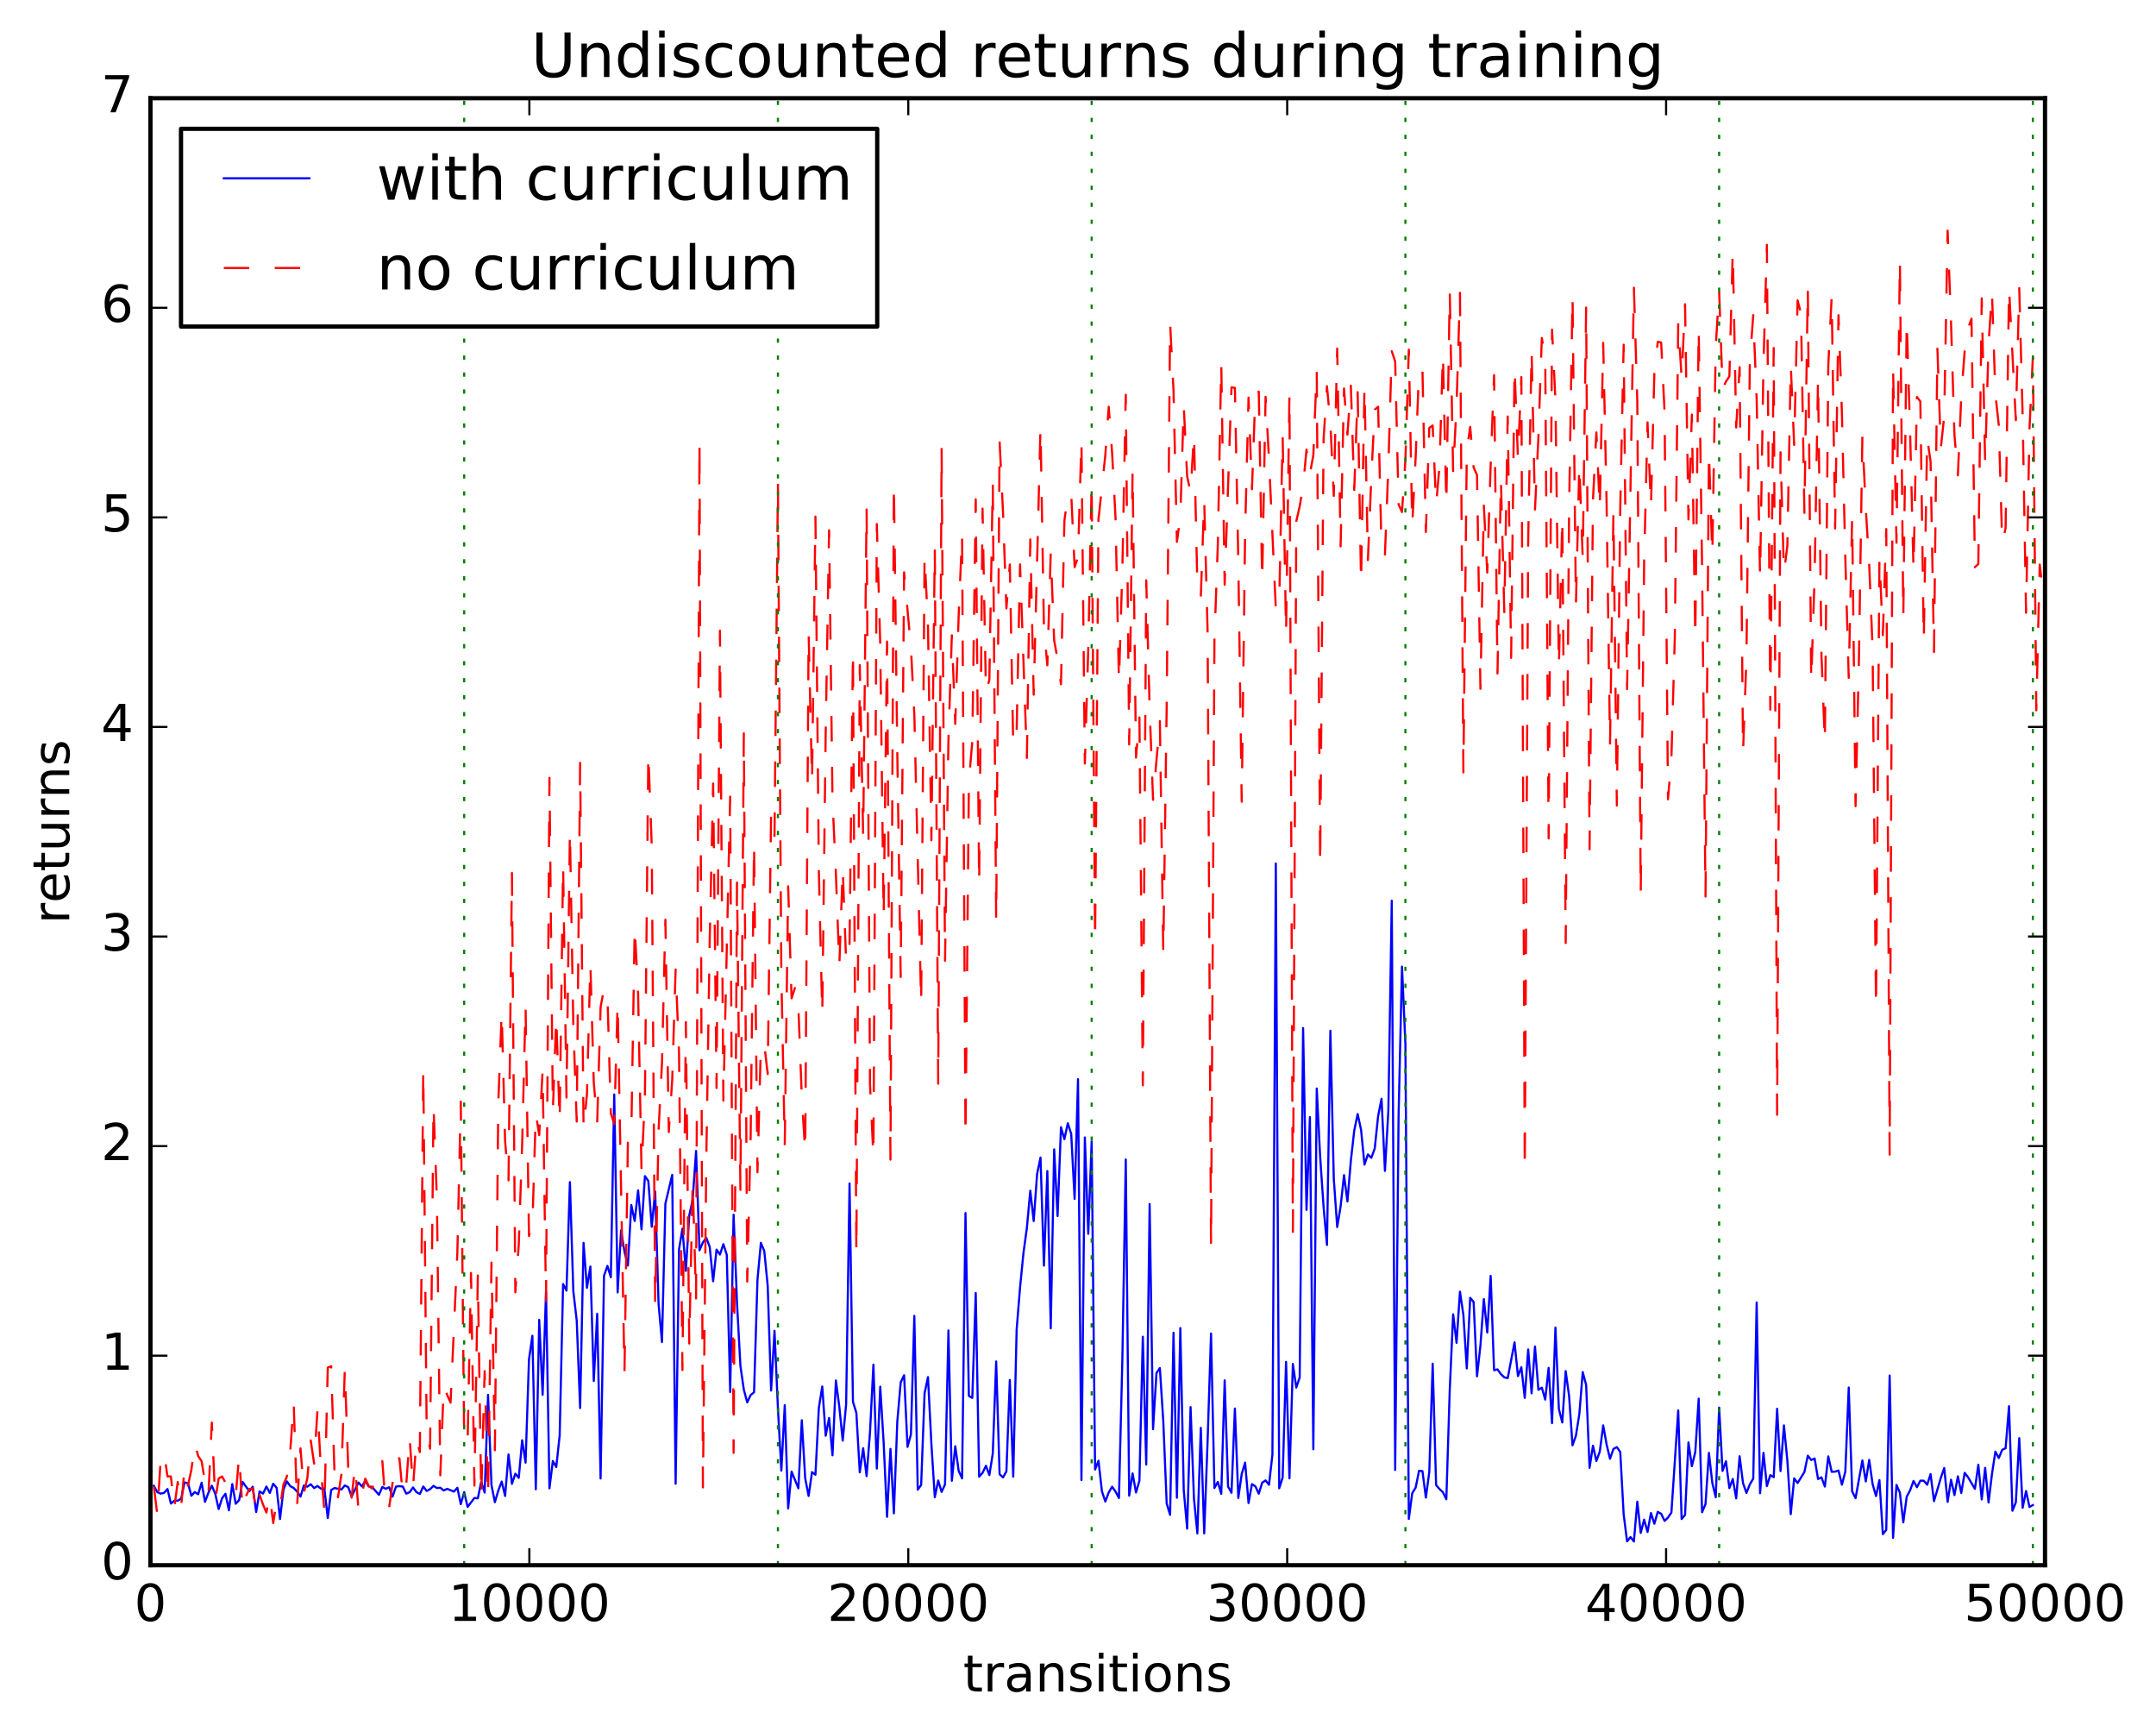 <?xml version="1.0" encoding="utf-8" standalone="no"?>
<!DOCTYPE svg PUBLIC "-//W3C//DTD SVG 1.1//EN"
  "http://www.w3.org/Graphics/SVG/1.1/DTD/svg11.dtd">
<!-- Created with matplotlib (http://matplotlib.org/) -->
<svg height="408pt" version="1.1" viewBox="0 0 508 408" width="508pt" xmlns="http://www.w3.org/2000/svg" xmlns:xlink="http://www.w3.org/1999/xlink">
 <defs>
  <style type="text/css">
*{stroke-linecap:butt;stroke-linejoin:round;stroke-miterlimit:100000;}
  </style>
 </defs>
 <g id="figure_1">
  <g id="patch_1">
   <path d="M 0 408.169 
L 508.136 408.169 
L 508.136 0 
L 0 0 
z
" style="fill:#ffffff;"/>
  </g>
  <g id="axes_1">
   <g id="patch_2">
    <path d="M 35.449 368.742 
L 481.849 368.742 
L 481.849 23.142 
L 35.449 23.142 
z
" style="fill:#ffffff;"/>
   </g>
   <g id="line2d_1">
    <path clip-path="url(#pd6a0644acd)" d="M 36.252 350.024 
L 37.056 351.514 
L 37.859 351.873 
L 38.663 351.684 
L 39.466 350.785 
L 40.27 354.21 
L 41.073 353.544 
L 41.877 353.524 
L 42.68 353.075 
L 43.484 349.235 
L 44.287 349.4 
L 45.091 352.37 
L 45.895 351.499 
L 46.698 352.013 
L 47.502 349.303 
L 48.305 353.806 
L 49.109 351.652 
L 49.912 350.012 
L 50.716 351.917 
L 51.519 355.508 
L 52.323 352.967 
L 53.126 351.901 
L 53.93 355.802 
L 54.733 349.618 
L 55.537 354.261 
L 56.34 353.404 
L 57.144 349.099 
L 58.751 351.295 
L 59.554 350.241 
L 60.358 356.203 
L 61.161 351.345 
L 61.965 351.868 
L 62.768 350.199 
L 63.572 351.698 
L 64.375 349.542 
L 65.179 350.508 
L 65.983 357.854 
L 66.786 350.93 
L 67.59 348.982 
L 68.393 350.104 
L 69.197 350.541 
L 70 351.393 
L 70.804 352.563 
L 71.607 349.945 
L 72.411 350.237 
L 73.214 349.658 
L 74.018 350.57 
L 74.821 350.056 
L 75.625 350.724 
L 76.428 350.629 
L 77.232 357.625 
L 78.035 351.006 
L 78.839 350.55 
L 80.446 350.892 
L 81.249 349.948 
L 82.053 350.342 
L 82.856 352.508 
L 84.463 349.247 
L 85.267 350.171 
L 86.071 348.882 
L 86.874 350.178 
L 87.678 350.314 
L 89.285 352.15 
L 90.088 350.31 
L 90.892 350.731 
L 91.695 350.37 
L 92.499 352.573 
L 93.302 350.21 
L 94.106 350.109 
L 94.909 350.207 
L 95.713 351.869 
L 96.516 351.544 
L 97.32 350.417 
L 98.123 351.517 
L 98.927 351.945 
L 99.73 350.189 
L 100.534 351.241 
L 101.337 350.814 
L 102.141 350.04 
L 102.944 350.55 
L 103.748 350.481 
L 104.551 351.13 
L 105.355 350.741 
L 106.962 351.391 
L 107.766 350.481 
L 108.569 354.363 
L 109.373 351.514 
L 110.176 355.009 
L 111.783 352.891 
L 112.587 352.976 
L 113.39 349.09 
L 114.194 351.624 
L 114.997 328.603 
L 115.801 349.877 
L 116.604 353.883 
L 117.408 351.154 
L 118.211 349.037 
L 119.015 352.422 
L 119.818 342.636 
L 120.622 349.564 
L 121.425 347.17 
L 122.229 348.161 
L 123.032 339.29 
L 123.836 344.574 
L 124.639 320.25 
L 125.443 314.684 
L 126.247 350.843 
L 127.05 310.929 
L 127.854 328.597 
L 128.657 304.263 
L 129.461 350.626 
L 130.264 344.185 
L 131.068 345.601 
L 131.871 338.143 
L 132.675 302.498 
L 133.478 304.055 
L 134.282 278.478 
L 135.085 304.124 
L 135.889 311.11 
L 136.692 331.711 
L 137.496 292.79 
L 138.299 303.386 
L 139.103 298.368 
L 139.906 325.337 
L 140.71 309.504 
L 141.513 348.302 
L 142.317 300.57 
L 143.12 298.226 
L 143.924 300.891 
L 144.727 257.828 
L 145.531 304.472 
L 146.335 289.856 
L 147.138 294.834 
L 147.942 298.134 
L 148.745 283.854 
L 149.549 287.638 
L 150.352 280.426 
L 151.156 289.618 
L 151.959 277.067 
L 152.763 278.24 
L 153.566 289.011 
L 154.37 280.681 
L 155.173 307.155 
L 155.977 316.163 
L 156.78 283.554 
L 158.387 276.774 
L 159.191 349.539 
L 159.994 294.338 
L 160.798 289.446 
L 161.601 299.395 
L 162.405 286.332 
L 163.208 282.626 
L 164.012 271.131 
L 164.815 294.547 
L 165.619 292.684 
L 166.423 291.604 
L 167.226 293.756 
L 168.03 301.834 
L 168.833 294.381 
L 169.637 295.55 
L 170.44 293.091 
L 171.244 295.596 
L 172.047 327.933 
L 172.851 286.15 
L 173.654 306.969 
L 174.458 321.783 
L 175.261 327.374 
L 176.065 330.371 
L 176.868 328.651 
L 177.672 327.994 
L 178.475 301.535 
L 179.279 292.791 
L 180.082 294.72 
L 180.886 302.873 
L 181.689 327.586 
L 182.493 313.507 
L 183.296 331.72 
L 184.1 346.446 
L 184.903 331.036 
L 185.707 355.364 
L 186.511 346.677 
L 188.118 350.615 
L 188.921 334.59 
L 189.725 348.289 
L 190.528 352.417 
L 191.332 346.793 
L 192.135 347.421 
L 192.939 331.644 
L 193.742 326.637 
L 194.546 338.226 
L 195.349 334.045 
L 196.153 342.846 
L 196.956 325.216 
L 197.76 331.408 
L 198.563 339.379 
L 199.367 330.823 
L 200.17 278.788 
L 200.974 330.22 
L 201.777 332.839 
L 202.581 346.857 
L 203.384 341.177 
L 204.188 347.745 
L 204.991 337.429 
L 205.795 321.483 
L 206.599 345.964 
L 207.402 326.671 
L 208.206 339.826 
L 209.009 357.332 
L 209.813 341.331 
L 210.616 356.508 
L 211.42 334.928 
L 212.223 325.651 
L 213.027 323.977 
L 213.83 340.855 
L 214.634 337.911 
L 215.437 309.994 
L 216.241 350.934 
L 217.044 349.837 
L 217.848 328.244 
L 218.651 324.41 
L 219.455 340.142 
L 220.258 352.71 
L 221.062 348.784 
L 221.865 351.466 
L 222.669 349.7 
L 223.472 313.428 
L 224.276 348.831 
L 225.079 340.706 
L 225.883 346.519 
L 226.687 348.285 
L 227.49 285.772 
L 228.294 328.861 
L 229.097 329.319 
L 229.901 304.61 
L 230.704 347.884 
L 231.508 346.978 
L 232.311 345.308 
L 233.115 347.49 
L 233.918 342.436 
L 234.722 320.736 
L 235.525 347.293 
L 236.329 348.041 
L 237.132 346.634 
L 237.936 325.094 
L 238.739 347.881 
L 239.543 313.213 
L 240.346 303.296 
L 241.15 295.164 
L 241.953 289.294 
L 242.757 280.505 
L 243.56 287.655 
L 244.364 276.554 
L 245.167 272.697 
L 245.971 298.162 
L 246.775 275.864 
L 247.578 312.923 
L 248.382 270.769 
L 249.185 286.47 
L 249.989 265.537 
L 250.792 268.375 
L 251.596 264.613 
L 252.399 267.113 
L 253.203 282.436 
L 254.006 254.227 
L 254.81 348.669 
L 255.613 267.961 
L 256.417 290.661 
L 257.22 268.922 
L 258.024 346.199 
L 258.827 344.123 
L 259.631 351.289 
L 260.434 353.738 
L 261.238 351.58 
L 262.041 350.245 
L 262.845 351.389 
L 263.648 352.913 
L 264.452 320.3 
L 265.255 273.152 
L 266.059 352.358 
L 266.863 347.113 
L 267.666 351.596 
L 268.47 348.836 
L 269.273 314.904 
L 270.077 345.016 
L 270.88 283.632 
L 271.684 336.674 
L 272.487 323.477 
L 273.291 322.287 
L 274.094 334.818 
L 274.898 354.214 
L 275.701 356.877 
L 276.505 313.958 
L 277.308 352.837 
L 278.112 312.861 
L 278.915 351.083 
L 279.719 360.116 
L 280.522 331.482 
L 281.326 353.081 
L 282.129 361.248 
L 282.933 336.375 
L 283.736 361.232 
L 284.54 339.368 
L 285.343 314.146 
L 286.147 350.543 
L 286.951 349.107 
L 287.754 351.929 
L 288.558 325.179 
L 289.361 350.206 
L 290.165 351.67 
L 290.968 331.829 
L 291.772 352.891 
L 292.575 347.224 
L 293.379 344.56 
L 294.182 354.091 
L 294.986 349.634 
L 295.789 350.14 
L 296.593 351.878 
L 297.396 349.295 
L 298.2 348.756 
L 299.003 349.788 
L 299.807 342.702 
L 300.61 203.417 
L 301.414 350.613 
L 302.217 348.095 
L 303.021 320.833 
L 303.824 348.267 
L 304.628 321.312 
L 305.431 326.89 
L 306.235 324.503 
L 307.039 242.181 
L 307.842 285.016 
L 308.646 263.17 
L 309.449 341.416 
L 310.253 256.428 
L 311.056 272.519 
L 311.86 284.272 
L 312.663 293.288 
L 313.467 242.831 
L 314.27 277.742 
L 315.074 289.077 
L 315.877 284.195 
L 316.681 276.837 
L 317.484 283.047 
L 318.288 273.48 
L 319.091 266.315 
L 319.895 262.438 
L 320.698 266.18 
L 321.502 274.36 
L 322.305 271.966 
L 323.109 272.761 
L 323.912 270.595 
L 324.716 262.928 
L 325.519 258.843 
L 326.323 275.84 
L 327.127 261.621 
L 327.93 212.186 
L 328.734 346.294 
L 329.537 262.791 
L 330.341 227.717 
L 331.144 245.912 
L 331.948 357.83 
L 332.751 351.764 
L 333.555 350.463 
L 334.358 346.485 
L 335.162 346.575 
L 335.965 352.81 
L 336.769 346.777 
L 337.572 321.253 
L 338.376 349.853 
L 339.179 350.783 
L 339.983 351.541 
L 340.786 353.2 
L 341.59 327.427 
L 342.393 309.627 
L 343.197 316.345 
L 344 304.298 
L 344.804 309.757 
L 345.607 322.371 
L 346.411 305.743 
L 347.215 306.716 
L 348.018 324.23 
L 348.822 316.966 
L 349.625 306.04 
L 350.429 313.92 
L 351.232 300.564 
L 352.036 322.795 
L 352.839 322.599 
L 353.643 323.71 
L 354.446 324.473 
L 355.25 324.666 
L 356.857 316.222 
L 357.66 324.181 
L 358.464 322.102 
L 359.267 329.32 
L 360.071 317.897 
L 360.874 328.236 
L 361.678 317.218 
L 362.481 327.412 
L 363.285 326.907 
L 364.088 329.715 
L 364.892 322.246 
L 365.695 335.27 
L 366.499 312.761 
L 367.303 331.922 
L 368.106 335.106 
L 368.91 323.004 
L 369.713 328.889 
L 370.517 340.483 
L 371.32 338.232 
L 372.124 333.153 
L 372.927 323.239 
L 373.731 326.283 
L 374.534 345.793 
L 375.338 340.576 
L 376.141 344.177 
L 376.945 341.954 
L 377.748 335.793 
L 378.552 340.294 
L 379.355 343.658 
L 380.159 341.341 
L 380.962 340.911 
L 381.766 342.059 
L 382.569 356.756 
L 383.373 363.121 
L 384.176 362.098 
L 384.98 363.144 
L 385.783 353.763 
L 386.587 361.121 
L 387.391 357.995 
L 388.194 360.91 
L 388.998 356.441 
L 389.801 358.966 
L 390.605 356.166 
L 391.408 356.619 
L 392.212 358.291 
L 393.015 357.51 
L 393.819 356.322 
L 395.426 332.266 
L 396.229 357.85 
L 397.033 356.873 
L 397.836 339.811 
L 398.64 345.407 
L 399.443 342.098 
L 400.247 329.501 
L 401.05 356.252 
L 401.854 354.333 
L 402.657 342.276 
L 403.461 349.373 
L 404.264 352.721 
L 405.068 331.602 
L 405.871 346.522 
L 406.675 344.254 
L 407.479 350.576 
L 408.282 348.412 
L 409.086 352.985 
L 409.889 343.067 
L 410.693 349.396 
L 411.496 351.707 
L 412.3 349.682 
L 413.103 348.343 
L 413.907 306.849 
L 414.71 351.785 
L 415.514 342.258 
L 416.317 350.097 
L 417.121 347.523 
L 417.924 347.998 
L 418.728 331.867 
L 419.531 346.561 
L 420.335 335.796 
L 421.138 344.055 
L 421.942 356.705 
L 422.745 348.263 
L 423.549 349.371 
L 425.156 346.786 
L 425.959 342.93 
L 426.763 343.955 
L 427.567 343.588 
L 428.37 348.43 
L 429.174 348.032 
L 429.977 350.206 
L 430.781 343.098 
L 431.584 346.722 
L 432.388 346.694 
L 433.191 346.418 
L 433.995 349.766 
L 434.798 346.668 
L 435.602 326.874 
L 436.405 351.334 
L 437.209 352.942 
L 438.816 344.05 
L 439.619 348.996 
L 440.423 343.912 
L 441.226 349.634 
L 442.03 352.444 
L 442.833 348.683 
L 443.637 361.414 
L 444.44 360.423 
L 445.244 324.047 
L 446.047 362.287 
L 446.851 349.82 
L 447.655 351.648 
L 448.458 358.637 
L 449.262 352.58 
L 450.065 351.088 
L 450.869 348.884 
L 451.672 350.364 
L 452.476 348.811 
L 453.279 348.831 
L 454.083 349.766 
L 454.886 347.276 
L 455.69 353.635 
L 457.297 348.171 
L 458.1 345.839 
L 458.904 353.805 
L 459.707 348.592 
L 460.511 352.215 
L 461.314 347.795 
L 462.118 351.708 
L 462.921 346.967 
L 463.725 348.021 
L 465.332 350.741 
L 466.135 345.064 
L 466.939 353.239 
L 467.743 345.807 
L 468.546 353.954 
L 469.35 347.252 
L 470.153 341.977 
L 470.957 343.481 
L 471.76 341.543 
L 472.564 341.178 
L 473.367 331.269 
L 474.171 355.907 
L 474.974 353.94 
L 475.778 338.8 
L 476.581 355.202 
L 477.385 351.253 
L 478.188 355.013 
L 478.992 354.566 
L 478.992 354.566 
" style="fill:none;stroke:#0000ff;stroke-linecap:square;stroke-width:0.5;"/>
   </g>
   <g id="line2d_2">
    <path clip-path="url(#pd6a0644acd)" d="M 36.252 350.197 
L 37.056 356.735 
L 37.859 343.823 
L 38.663 342.267 
L 39.466 347.82 
L 40.27 347.814 
L 41.073 355.196 
L 41.877 349.122 
L 42.68 354.936 
L 43.484 345.895 
L 44.287 349.961 
L 45.091 346.28 
L 45.895 340.13 
L 46.698 343.022 
L 47.502 344.215 
L 48.305 349.157 
L 49.109 352.24 
L 49.912 335.134 
L 50.716 353.464 
L 51.519 348.304 
L 52.323 347.829 
L 53.126 349.279 
L 53.93 351.555 
L 54.733 352.291 
L 55.537 352.474 
L 56.34 342.939 
L 57.144 355.556 
L 57.947 352.492 
L 58.751 350.766 
L 59.554 350.661 
L 60.358 356.168 
L 61.161 352.163 
L 61.965 354.412 
L 62.768 356.332 
L 63.572 352.355 
L 64.375 358.811 
L 65.179 353.755 
L 65.983 355.139 
L 66.786 349.71 
L 67.59 347.861 
L 68.393 341.832 
L 69.197 330.427 
L 70 354.822 
L 70.804 341.204 
L 71.607 351.703 
L 72.411 348.273 
L 73.214 339.332 
L 74.018 344.793 
L 74.821 331.854 
L 75.625 346.11 
L 76.428 355.968 
L 77.232 322.178 
L 78.035 321.847 
L 78.839 347.831 
L 79.642 352.727 
L 80.446 347.276 
L 81.249 322.494 
L 82.053 345.982 
L 82.856 352.811 
L 83.66 345.334 
L 84.463 355.62 
L 86.071 348.335 
L 86.874 350.054 
L 87.678 350.655 
L 90.088 344.198 
L 90.892 355.076 
L 91.695 355.134 
L 93.302 343.634 
L 94.106 343.543 
L 94.909 352.153 
L 95.713 349.884 
L 96.516 338.656 
L 97.32 350.444 
L 98.123 338.949 
L 98.927 342.093 
L 99.73 251.839 
L 100.534 337.103 
L 101.337 341.291 
L 102.141 260.387 
L 102.944 282.54 
L 103.748 347.554 
L 104.551 326.454 
L 105.355 328.608 
L 106.159 330.441 
L 107.766 295.021 
L 108.569 259.519 
L 109.373 339.584 
L 110.176 339.768 
L 110.98 299.888 
L 111.783 349.976 
L 112.587 300.476 
L 113.39 352.747 
L 114.194 323.004 
L 114.997 352.712 
L 115.801 297.445 
L 116.604 341.647 
L 117.408 259.932 
L 118.211 238.355 
L 119.015 268.9 
L 119.818 278.063 
L 120.622 205.648 
L 121.425 304.443 
L 122.229 293.255 
L 123.032 269.498 
L 123.836 236.874 
L 124.639 291.175 
L 125.443 288.493 
L 126.247 262.307 
L 127.05 267.413 
L 127.854 252.205 
L 128.657 306.517 
L 129.461 183.255 
L 130.264 261.653 
L 131.068 239.479 
L 131.871 264.275 
L 132.675 203.629 
L 133.478 258.565 
L 134.282 195.662 
L 135.085 241.422 
L 135.889 264.218 
L 136.692 179.708 
L 137.496 265.902 
L 138.299 257.824 
L 139.103 226.998 
L 139.906 255.051 
L 140.71 264.452 
L 141.513 237.274 
L 142.317 232.886 
L 143.12 234.272 
L 143.924 262.309 
L 144.727 264.759 
L 145.531 236.145 
L 147.138 323.342 
L 147.942 269.11 
L 148.745 267.229 
L 149.549 218.292 
L 150.352 234.077 
L 151.156 275.721 
L 151.959 258.156 
L 152.763 177.391 
L 153.566 199.27 
L 154.37 307.395 
L 155.173 266.26 
L 155.977 250.464 
L 156.78 216.666 
L 157.584 266.696 
L 158.387 254.424 
L 159.191 228.394 
L 159.994 248.078 
L 160.798 322.763 
L 161.601 240.787 
L 162.405 316.51 
L 163.208 278.378 
L 164.012 306.187 
L 164.815 103.795 
L 165.619 350.408 
L 166.423 272.71 
L 167.226 221.326 
L 168.03 184.582 
L 168.833 256.305 
L 169.637 148.568 
L 170.44 259.288 
L 172.047 187.667 
L 172.851 342.262 
L 173.654 207.896 
L 174.458 280.317 
L 175.261 172.76 
L 176.065 301.918 
L 176.868 267.709 
L 177.672 198.655 
L 178.475 276.174 
L 179.279 246.286 
L 180.082 245.955 
L 180.886 253.023 
L 181.689 191.483 
L 182.493 196.932 
L 183.296 113.677 
L 184.1 229.472 
L 184.903 269.867 
L 185.707 208.797 
L 186.511 235.198 
L 187.314 232.739 
L 188.118 237.356 
L 188.921 258.501 
L 189.725 271.449 
L 190.528 149.085 
L 191.332 184.149 
L 192.135 121.696 
L 192.939 205.286 
L 193.742 239.069 
L 194.546 172.766 
L 195.349 124.919 
L 196.153 188.416 
L 196.956 205.93 
L 197.76 227.532 
L 198.563 204.554 
L 199.367 226.583 
L 200.17 222.364 
L 200.974 153.212 
L 201.777 295.397 
L 202.581 156.698 
L 203.384 196.903 
L 204.188 119.607 
L 204.991 255.471 
L 205.795 272.525 
L 206.599 123.448 
L 207.402 151.67 
L 208.206 216.022 
L 209.009 151.131 
L 209.813 273.182 
L 210.616 113.87 
L 211.42 177.128 
L 212.223 230.162 
L 213.027 134.822 
L 214.634 152.582 
L 215.437 168.308 
L 217.044 236.507 
L 217.848 130.889 
L 218.651 147.199 
L 219.455 197.955 
L 220.258 129.12 
L 221.062 255.308 
L 221.865 105.36 
L 222.669 226.328 
L 223.472 174.318 
L 224.276 149.665 
L 225.079 170.537 
L 225.883 144.988 
L 226.687 125.905 
L 227.49 267.843 
L 228.294 184.004 
L 229.097 174.628 
L 229.901 117.63 
L 230.704 208.347 
L 231.508 119.815 
L 232.311 163.192 
L 233.115 160.109 
L 233.918 113.657 
L 234.722 217.015 
L 235.525 103.944 
L 236.329 120.621 
L 237.132 143.33 
L 237.936 132.98 
L 238.739 175.529 
L 239.543 172.349 
L 240.346 132.955 
L 241.953 178.554 
L 242.757 127.087 
L 243.56 163.647 
L 245.167 100.69 
L 245.971 147.805 
L 246.775 156.725 
L 247.578 130.251 
L 248.382 150.841 
L 249.185 155.304 
L 249.989 161.197 
L 250.792 122.724 
L 251.596 116.647 
L 252.399 116.276 
L 253.203 133.611 
L 254.006 131.231 
L 254.81 103.623 
L 255.613 179.884 
L 256.417 152.871 
L 257.22 113.63 
L 258.024 221.884 
L 258.827 122.36 
L 260.434 107.246 
L 261.238 95.826 
L 262.041 106.761 
L 262.845 122.035 
L 263.648 160.666 
L 264.452 134.038 
L 265.255 92.993 
L 266.059 175.388 
L 266.863 110.757 
L 267.666 178.489 
L 268.47 169.028 
L 269.273 255.688 
L 270.077 136.701 
L 270.88 166.872 
L 271.684 188.422 
L 273.291 169.872 
L 274.094 224.548 
L 274.898 166.205 
L 275.701 76.154 
L 276.505 92.001 
L 277.308 127.657 
L 278.112 121.696 
L 278.915 95.539 
L 279.719 112.207 
L 280.522 116.064 
L 281.326 102.233 
L 282.129 138.038 
L 282.933 140.631 
L 283.736 117.772 
L 284.54 149.018 
L 285.343 293.713 
L 286.147 150.752 
L 286.951 128.099 
L 287.754 85.478 
L 288.558 137.753 
L 290.165 91.263 
L 290.968 91.371 
L 291.772 132.236 
L 292.575 188.873 
L 293.379 125.105 
L 294.182 93.658 
L 294.986 115.255 
L 295.789 92.899 
L 296.593 92.257 
L 297.396 136.986 
L 298.2 93.475 
L 299.003 108.117 
L 300.61 143.41 
L 301.414 141.778 
L 302.217 102.618 
L 303.021 149.332 
L 303.824 92.585 
L 304.628 290.213 
L 305.431 122.806 
L 306.235 119.281 
L 307.039 114.487 
L 307.842 105.917 
L 308.646 111.612 
L 309.449 107.232 
L 310.253 87.125 
L 311.056 204.018 
L 311.86 103.512 
L 312.663 90.983 
L 313.467 99.692 
L 314.27 116.832 
L 315.074 82.105 
L 315.877 128.722 
L 316.681 91.52 
L 317.484 102.411 
L 318.288 90.862 
L 319.091 115.416 
L 319.895 92.396 
L 320.698 137.444 
L 321.502 90.983 
L 322.305 131.942 
L 323.109 112.56 
L 323.912 96.51 
L 324.716 95.813 
L 325.519 129.388 
L 326.323 130.633 
L 327.127 109.817 
L 327.93 82.73 
L 328.734 85.166 
L 329.537 118.824 
L 330.341 120.633 
L 331.144 108.369 
L 331.948 82.369 
L 332.751 123.82 
L 333.555 107.791 
L 334.358 87.027 
L 335.162 87.28 
L 335.965 125.332 
L 336.769 100.81 
L 337.572 100.239 
L 338.376 118.914 
L 339.179 109.784 
L 339.983 83.313 
L 340.786 118.892 
L 341.59 68.649 
L 342.393 111.297 
L 343.197 95.341 
L 344 68.976 
L 344.804 181.97 
L 345.607 106.127 
L 346.411 100.566 
L 347.215 110.105 
L 348.018 111.913 
L 348.822 162.272 
L 349.625 119.11 
L 350.429 134.891 
L 351.232 109.463 
L 352.036 88.384 
L 352.839 158.667 
L 353.643 112.79 
L 354.446 144.208 
L 355.25 98.113 
L 356.053 154.984 
L 356.857 86.545 
L 357.66 107.902 
L 358.464 88.829 
L 359.267 275.876 
L 360.071 127.591 
L 360.874 82.332 
L 361.678 120.046 
L 362.481 102.93 
L 363.285 79.623 
L 364.088 84.131 
L 364.892 197.526 
L 365.695 77.648 
L 366.499 94.323 
L 367.303 157.22 
L 368.106 121.844 
L 368.91 222.138 
L 369.713 119.923 
L 370.517 69.545 
L 371.32 142.538 
L 372.124 109.32 
L 372.927 131.547 
L 373.731 72.454 
L 374.534 200.075 
L 375.338 117.772 
L 376.141 101.873 
L 376.945 119.952 
L 377.748 80.765 
L 378.552 118.705 
L 379.355 175.526 
L 380.159 120.707 
L 380.962 189.775 
L 381.766 119.629 
L 382.569 81.202 
L 383.373 162.337 
L 384.98 67.779 
L 385.783 94.479 
L 386.587 210.76 
L 387.391 132.524 
L 388.194 99.515 
L 388.998 119.529 
L 389.801 87.92 
L 390.605 80.53 
L 391.408 80.695 
L 392.212 97.082 
L 393.015 188.295 
L 393.819 178.602 
L 394.622 149.991 
L 395.426 75.999 
L 396.229 89.103 
L 397.033 71.675 
L 397.836 122.364 
L 398.64 97.663 
L 399.443 150.487 
L 400.247 77.302 
L 401.05 133.939 
L 401.854 211.195 
L 402.657 106.305 
L 403.461 130.828 
L 404.264 81.703 
L 405.068 68.509 
L 405.871 91.602 
L 406.675 89.878 
L 407.479 88.677 
L 408.282 59.083 
L 409.086 100.71 
L 409.889 86.501 
L 410.693 177.247 
L 411.496 155.066 
L 412.3 85.19 
L 413.103 74.237 
L 413.907 94.036 
L 414.71 135.986 
L 415.514 85.628 
L 416.317 57.675 
L 417.121 167.172 
L 417.924 81.985 
L 418.728 262.622 
L 419.531 106.551 
L 420.335 134.975 
L 421.138 128.573 
L 421.942 85.956 
L 422.745 104.817 
L 423.549 70.755 
L 424.352 73.788 
L 425.156 120.824 
L 425.959 67.544 
L 426.763 160.564 
L 427.567 135.529 
L 428.37 89.09 
L 429.174 154.279 
L 429.977 174.996 
L 430.781 86.204 
L 431.584 69.833 
L 432.388 124.502 
L 433.191 74.251 
L 433.995 97.265 
L 434.798 131.467 
L 435.602 159.698 
L 436.405 121.878 
L 437.209 189.926 
L 438.012 154.896 
L 438.816 102.881 
L 439.619 119.764 
L 440.423 132.872 
L 441.226 152.898 
L 442.03 237.588 
L 442.833 131.541 
L 443.637 149.635 
L 444.44 124.635 
L 445.244 272.014 
L 446.047 86.672 
L 446.851 127.857 
L 447.655 61.162 
L 448.458 145.504 
L 449.262 75.5 
L 450.065 101.85 
L 450.869 134.302 
L 451.672 93.498 
L 452.476 94.598 
L 453.279 150.962 
L 454.083 103.152 
L 454.886 108.729 
L 455.69 153.606 
L 456.493 82.142 
L 457.297 105.57 
L 458.1 98.015 
L 458.904 54.337 
L 459.707 76.051 
L 460.511 102.47 
L 461.314 111.99 
L 462.118 93.43 
L 462.921 82.636 
L 463.725 77.306 
L 464.528 75.082 
L 465.332 133.61 
L 466.135 132.86 
L 466.939 70.274 
L 467.743 108.776 
L 468.546 81.108 
L 469.35 68.805 
L 470.153 92.826 
L 470.957 100.152 
L 471.76 127.907 
L 472.564 124.435 
L 473.367 67.753 
L 474.974 98.985 
L 475.778 67.865 
L 476.581 98.101 
L 477.385 144.352 
L 478.188 101.042 
L 478.992 83.976 
L 479.795 167.345 
L 480.599 132.988 
L 481.402 139.996 
L 481.402 139.996 
" style="fill:none;stroke:#ff0000;stroke-dasharray:6,6;stroke-dashoffset:0.0;stroke-width:0.5;"/>
   </g>
   <g id="line2d_3">
    <path clip-path="url(#pd6a0644acd)" d="M 109.373 368.742 
L 109.373 23.142 
" style="fill:none;stroke:#008000;stroke-dasharray:1,3;stroke-dashoffset:0.0;stroke-width:0.5;"/>
   </g>
   <g id="line2d_4">
    <path clip-path="url(#pd6a0644acd)" d="M 183.296 368.742 
L 183.296 23.142 
" style="fill:none;stroke:#008000;stroke-dasharray:1,3;stroke-dashoffset:0.0;stroke-width:0.5;"/>
   </g>
   <g id="line2d_5">
    <path clip-path="url(#pd6a0644acd)" d="M 257.22 368.742 
L 257.22 23.142 
" style="fill:none;stroke:#008000;stroke-dasharray:1,3;stroke-dashoffset:0.0;stroke-width:0.5;"/>
   </g>
   <g id="line2d_6">
    <path clip-path="url(#pd6a0644acd)" d="M 331.144 368.742 
L 331.144 23.142 
" style="fill:none;stroke:#008000;stroke-dasharray:1,3;stroke-dashoffset:0.0;stroke-width:0.5;"/>
   </g>
   <g id="line2d_7">
    <path clip-path="url(#pd6a0644acd)" d="M 405.068 368.742 
L 405.068 23.142 
" style="fill:none;stroke:#008000;stroke-dasharray:1,3;stroke-dashoffset:0.0;stroke-width:0.5;"/>
   </g>
   <g id="line2d_8">
    <path clip-path="url(#pd6a0644acd)" d="M 478.992 368.742 
L 478.992 23.142 
" style="fill:none;stroke:#008000;stroke-dasharray:1,3;stroke-dashoffset:0.0;stroke-width:0.5;"/>
   </g>
   <g id="patch_3">
    <path d="M 35.449 368.742 
L 35.449 23.142 
" style="fill:none;stroke:#000000;stroke-linecap:square;stroke-linejoin:miter;"/>
   </g>
   <g id="patch_4">
    <path d="M 35.449 368.742 
L 481.849 368.742 
" style="fill:none;stroke:#000000;stroke-linecap:square;stroke-linejoin:miter;"/>
   </g>
   <g id="patch_5">
    <path d="M 35.449 23.142 
L 481.849 23.142 
" style="fill:none;stroke:#000000;stroke-linecap:square;stroke-linejoin:miter;"/>
   </g>
   <g id="patch_6">
    <path d="M 481.849 368.742 
L 481.849 23.142 
" style="fill:none;stroke:#000000;stroke-linecap:square;stroke-linejoin:miter;"/>
   </g>
   <g id="matplotlib.axis_1">
    <g id="xtick_1">
     <g id="line2d_9">
      <defs>
       <path d="M 0 0 
L 0 -4 
" id="m61e81558c3" style="stroke:#000000;stroke-width:0.5;"/>
      </defs>
      <g>
       <use style="stroke:#000000;stroke-width:0.5;" x="35.449" xlink:href="#m61e81558c3" y="368.742"/>
      </g>
     </g>
     <g id="line2d_10">
      <defs>
       <path d="M 0 0 
L 0 4 
" id="m7f1336d0d6" style="stroke:#000000;stroke-width:0.5;"/>
      </defs>
      <g>
       <use style="stroke:#000000;stroke-width:0.5;" x="35.449" xlink:href="#m7f1336d0d6" y="23.142"/>
      </g>
     </g>
     <g id="text_1">
      <!-- 0 -->
      <defs>
       <path d="M 31.781 66.406 
Q 24.172 66.406 20.328 58.906 
Q 16.5 51.422 16.5 36.375 
Q 16.5 21.391 20.328 13.891 
Q 24.172 6.391 31.781 6.391 
Q 39.453 6.391 43.281 13.891 
Q 47.125 21.391 47.125 36.375 
Q 47.125 51.422 43.281 58.906 
Q 39.453 66.406 31.781 66.406 
M 31.781 74.219 
Q 44.047 74.219 50.516 64.516 
Q 56.984 54.828 56.984 36.375 
Q 56.984 17.969 50.516 8.266 
Q 44.047 -1.422 31.781 -1.422 
Q 19.531 -1.422 13.062 8.266 
Q 6.594 17.969 6.594 36.375 
Q 6.594 54.828 13.062 64.516 
Q 19.531 74.219 31.781 74.219 
" id="BitstreamVeraSans-Roman-30"/>
      </defs>
      <g transform="translate(31.631 381.86)scale(0.12 -0.12)">
       <use xlink:href="#BitstreamVeraSans-Roman-30"/>
      </g>
     </g>
    </g>
    <g id="xtick_2">
     <g id="line2d_11">
      <g>
       <use style="stroke:#000000;stroke-width:0.5;" x="124.729" xlink:href="#m61e81558c3" y="368.742"/>
      </g>
     </g>
     <g id="line2d_12">
      <g>
       <use style="stroke:#000000;stroke-width:0.5;" x="124.729" xlink:href="#m7f1336d0d6" y="23.142"/>
      </g>
     </g>
     <g id="text_2">
      <!-- 10000 -->
      <defs>
       <path d="M 12.406 8.297 
L 28.516 8.297 
L 28.516 63.922 
L 10.984 60.406 
L 10.984 69.391 
L 28.422 72.906 
L 38.281 72.906 
L 38.281 8.297 
L 54.391 8.297 
L 54.391 0 
L 12.406 0 
z
" id="BitstreamVeraSans-Roman-31"/>
      </defs>
      <g transform="translate(105.641 381.86)scale(0.12 -0.12)">
       <use xlink:href="#BitstreamVeraSans-Roman-31"/>
       <use x="63.623" xlink:href="#BitstreamVeraSans-Roman-30"/>
       <use x="127.246" xlink:href="#BitstreamVeraSans-Roman-30"/>
       <use x="190.869" xlink:href="#BitstreamVeraSans-Roman-30"/>
       <use x="254.492" xlink:href="#BitstreamVeraSans-Roman-30"/>
      </g>
     </g>
    </g>
    <g id="xtick_3">
     <g id="line2d_13">
      <g>
       <use style="stroke:#000000;stroke-width:0.5;" x="214.009" xlink:href="#m61e81558c3" y="368.742"/>
      </g>
     </g>
     <g id="line2d_14">
      <g>
       <use style="stroke:#000000;stroke-width:0.5;" x="214.009" xlink:href="#m7f1336d0d6" y="23.142"/>
      </g>
     </g>
     <g id="text_3">
      <!-- 20000 -->
      <defs>
       <path d="M 19.188 8.297 
L 53.609 8.297 
L 53.609 0 
L 7.328 0 
L 7.328 8.297 
Q 12.938 14.109 22.625 23.891 
Q 32.328 33.688 34.812 36.531 
Q 39.547 41.844 41.422 45.531 
Q 43.312 49.219 43.312 52.781 
Q 43.312 58.594 39.234 62.25 
Q 35.156 65.922 28.609 65.922 
Q 23.969 65.922 18.812 64.312 
Q 13.672 62.703 7.812 59.422 
L 7.812 69.391 
Q 13.766 71.781 18.938 73 
Q 24.125 74.219 28.422 74.219 
Q 39.75 74.219 46.484 68.547 
Q 53.219 62.891 53.219 53.422 
Q 53.219 48.922 51.531 44.891 
Q 49.859 40.875 45.406 35.406 
Q 44.188 33.984 37.641 27.219 
Q 31.109 20.453 19.188 8.297 
" id="BitstreamVeraSans-Roman-32"/>
      </defs>
      <g transform="translate(194.921 381.86)scale(0.12 -0.12)">
       <use xlink:href="#BitstreamVeraSans-Roman-32"/>
       <use x="63.623" xlink:href="#BitstreamVeraSans-Roman-30"/>
       <use x="127.246" xlink:href="#BitstreamVeraSans-Roman-30"/>
       <use x="190.869" xlink:href="#BitstreamVeraSans-Roman-30"/>
       <use x="254.492" xlink:href="#BitstreamVeraSans-Roman-30"/>
      </g>
     </g>
    </g>
    <g id="xtick_4">
     <g id="line2d_15">
      <g>
       <use style="stroke:#000000;stroke-width:0.5;" x="303.289" xlink:href="#m61e81558c3" y="368.742"/>
      </g>
     </g>
     <g id="line2d_16">
      <g>
       <use style="stroke:#000000;stroke-width:0.5;" x="303.289" xlink:href="#m7f1336d0d6" y="23.142"/>
      </g>
     </g>
     <g id="text_4">
      <!-- 30000 -->
      <defs>
       <path d="M 40.578 39.312 
Q 47.656 37.797 51.625 33 
Q 55.609 28.219 55.609 21.188 
Q 55.609 10.406 48.188 4.484 
Q 40.766 -1.422 27.094 -1.422 
Q 22.516 -1.422 17.656 -0.516 
Q 12.797 0.391 7.625 2.203 
L 7.625 11.719 
Q 11.719 9.328 16.594 8.109 
Q 21.484 6.891 26.812 6.891 
Q 36.078 6.891 40.938 10.547 
Q 45.797 14.203 45.797 21.188 
Q 45.797 27.641 41.281 31.266 
Q 36.766 34.906 28.719 34.906 
L 20.219 34.906 
L 20.219 43.016 
L 29.109 43.016 
Q 36.375 43.016 40.234 45.922 
Q 44.094 48.828 44.094 54.297 
Q 44.094 59.906 40.109 62.906 
Q 36.141 65.922 28.719 65.922 
Q 24.656 65.922 20.016 65.031 
Q 15.375 64.156 9.812 62.312 
L 9.812 71.094 
Q 15.438 72.656 20.344 73.438 
Q 25.25 74.219 29.594 74.219 
Q 40.828 74.219 47.359 69.109 
Q 53.906 64.016 53.906 55.328 
Q 53.906 49.266 50.438 45.094 
Q 46.969 40.922 40.578 39.312 
" id="BitstreamVeraSans-Roman-33"/>
      </defs>
      <g transform="translate(284.201 381.86)scale(0.12 -0.12)">
       <use xlink:href="#BitstreamVeraSans-Roman-33"/>
       <use x="63.623" xlink:href="#BitstreamVeraSans-Roman-30"/>
       <use x="127.246" xlink:href="#BitstreamVeraSans-Roman-30"/>
       <use x="190.869" xlink:href="#BitstreamVeraSans-Roman-30"/>
       <use x="254.492" xlink:href="#BitstreamVeraSans-Roman-30"/>
      </g>
     </g>
    </g>
    <g id="xtick_5">
     <g id="line2d_17">
      <g>
       <use style="stroke:#000000;stroke-width:0.5;" x="392.569" xlink:href="#m61e81558c3" y="368.742"/>
      </g>
     </g>
     <g id="line2d_18">
      <g>
       <use style="stroke:#000000;stroke-width:0.5;" x="392.569" xlink:href="#m7f1336d0d6" y="23.142"/>
      </g>
     </g>
     <g id="text_5">
      <!-- 40000 -->
      <defs>
       <path d="M 37.797 64.312 
L 12.891 25.391 
L 37.797 25.391 
z
M 35.203 72.906 
L 47.609 72.906 
L 47.609 25.391 
L 58.016 25.391 
L 58.016 17.188 
L 47.609 17.188 
L 47.609 0 
L 37.797 0 
L 37.797 17.188 
L 4.891 17.188 
L 4.891 26.703 
z
" id="BitstreamVeraSans-Roman-34"/>
      </defs>
      <g transform="translate(373.481 381.86)scale(0.12 -0.12)">
       <use xlink:href="#BitstreamVeraSans-Roman-34"/>
       <use x="63.623" xlink:href="#BitstreamVeraSans-Roman-30"/>
       <use x="127.246" xlink:href="#BitstreamVeraSans-Roman-30"/>
       <use x="190.869" xlink:href="#BitstreamVeraSans-Roman-30"/>
       <use x="254.492" xlink:href="#BitstreamVeraSans-Roman-30"/>
      </g>
     </g>
    </g>
    <g id="xtick_6">
     <g id="line2d_19">
      <g>
       <use style="stroke:#000000;stroke-width:0.5;" x="481.849" xlink:href="#m61e81558c3" y="368.742"/>
      </g>
     </g>
     <g id="line2d_20">
      <g>
       <use style="stroke:#000000;stroke-width:0.5;" x="481.849" xlink:href="#m7f1336d0d6" y="23.142"/>
      </g>
     </g>
     <g id="text_6">
      <!-- 50000 -->
      <defs>
       <path d="M 10.797 72.906 
L 49.516 72.906 
L 49.516 64.594 
L 19.828 64.594 
L 19.828 46.734 
Q 21.969 47.469 24.109 47.828 
Q 26.266 48.188 28.422 48.188 
Q 40.625 48.188 47.75 41.5 
Q 54.891 34.812 54.891 23.391 
Q 54.891 11.625 47.562 5.094 
Q 40.234 -1.422 26.906 -1.422 
Q 22.312 -1.422 17.547 -0.641 
Q 12.797 0.141 7.719 1.703 
L 7.719 11.625 
Q 12.109 9.234 16.797 8.062 
Q 21.484 6.891 26.703 6.891 
Q 35.156 6.891 40.078 11.328 
Q 45.016 15.766 45.016 23.391 
Q 45.016 31 40.078 35.438 
Q 35.156 39.891 26.703 39.891 
Q 22.75 39.891 18.812 39.016 
Q 14.891 38.141 10.797 36.281 
z
" id="BitstreamVeraSans-Roman-35"/>
      </defs>
      <g transform="translate(462.761 381.86)scale(0.12 -0.12)">
       <use xlink:href="#BitstreamVeraSans-Roman-35"/>
       <use x="63.623" xlink:href="#BitstreamVeraSans-Roman-30"/>
       <use x="127.246" xlink:href="#BitstreamVeraSans-Roman-30"/>
       <use x="190.869" xlink:href="#BitstreamVeraSans-Roman-30"/>
       <use x="254.492" xlink:href="#BitstreamVeraSans-Roman-30"/>
      </g>
     </g>
    </g>
    <g id="text_7">
     <!-- transitions -->
     <defs>
      <path d="M 30.609 48.391 
Q 23.391 48.391 19.188 42.75 
Q 14.984 37.109 14.984 27.297 
Q 14.984 17.484 19.156 11.844 
Q 23.344 6.203 30.609 6.203 
Q 37.797 6.203 41.984 11.859 
Q 46.188 17.531 46.188 27.297 
Q 46.188 37.016 41.984 42.703 
Q 37.797 48.391 30.609 48.391 
M 30.609 56 
Q 42.328 56 49.016 48.375 
Q 55.719 40.766 55.719 27.297 
Q 55.719 13.875 49.016 6.219 
Q 42.328 -1.422 30.609 -1.422 
Q 18.844 -1.422 12.172 6.219 
Q 5.516 13.875 5.516 27.297 
Q 5.516 40.766 12.172 48.375 
Q 18.844 56 30.609 56 
" id="BitstreamVeraSans-Roman-6f"/>
      <path d="M 44.281 53.078 
L 44.281 44.578 
Q 40.484 46.531 36.375 47.5 
Q 32.281 48.484 27.875 48.484 
Q 21.188 48.484 17.844 46.438 
Q 14.5 44.391 14.5 40.281 
Q 14.5 37.156 16.891 35.375 
Q 19.281 33.594 26.516 31.984 
L 29.594 31.297 
Q 39.156 29.25 43.188 25.516 
Q 47.219 21.781 47.219 15.094 
Q 47.219 7.469 41.188 3.016 
Q 35.156 -1.422 24.609 -1.422 
Q 20.219 -1.422 15.453 -0.562 
Q 10.688 0.297 5.422 2 
L 5.422 11.281 
Q 10.406 8.688 15.234 7.391 
Q 20.062 6.109 24.812 6.109 
Q 31.156 6.109 34.562 8.281 
Q 37.984 10.453 37.984 14.406 
Q 37.984 18.062 35.516 20.016 
Q 33.062 21.969 24.703 23.781 
L 21.578 24.516 
Q 13.234 26.266 9.516 29.906 
Q 5.812 33.547 5.812 39.891 
Q 5.812 47.609 11.281 51.797 
Q 16.75 56 26.812 56 
Q 31.781 56 36.172 55.266 
Q 40.578 54.547 44.281 53.078 
" id="BitstreamVeraSans-Roman-73"/>
      <path d="M 9.422 54.688 
L 18.406 54.688 
L 18.406 0 
L 9.422 0 
z
M 9.422 75.984 
L 18.406 75.984 
L 18.406 64.594 
L 9.422 64.594 
z
" id="BitstreamVeraSans-Roman-69"/>
      <path d="M 34.281 27.484 
Q 23.391 27.484 19.188 25 
Q 14.984 22.516 14.984 16.5 
Q 14.984 11.719 18.141 8.906 
Q 21.297 6.109 26.703 6.109 
Q 34.188 6.109 38.703 11.406 
Q 43.219 16.703 43.219 25.484 
L 43.219 27.484 
z
M 52.203 31.203 
L 52.203 0 
L 43.219 0 
L 43.219 8.297 
Q 40.141 3.328 35.547 0.953 
Q 30.953 -1.422 24.312 -1.422 
Q 15.922 -1.422 10.953 3.297 
Q 6 8.016 6 15.922 
Q 6 25.141 12.172 29.828 
Q 18.359 34.516 30.609 34.516 
L 43.219 34.516 
L 43.219 35.406 
Q 43.219 41.609 39.141 45 
Q 35.062 48.391 27.688 48.391 
Q 23 48.391 18.547 47.266 
Q 14.109 46.141 10.016 43.891 
L 10.016 52.203 
Q 14.938 54.109 19.578 55.047 
Q 24.219 56 28.609 56 
Q 40.484 56 46.344 49.844 
Q 52.203 43.703 52.203 31.203 
" id="BitstreamVeraSans-Roman-61"/>
      <path d="M 41.109 46.297 
Q 39.594 47.172 37.812 47.578 
Q 36.031 48 33.891 48 
Q 26.266 48 22.188 43.047 
Q 18.109 38.094 18.109 28.812 
L 18.109 0 
L 9.078 0 
L 9.078 54.688 
L 18.109 54.688 
L 18.109 46.188 
Q 20.953 51.172 25.484 53.578 
Q 30.031 56 36.531 56 
Q 37.453 56 38.578 55.875 
Q 39.703 55.766 41.062 55.516 
z
" id="BitstreamVeraSans-Roman-72"/>
      <path d="M 54.891 33.016 
L 54.891 0 
L 45.906 0 
L 45.906 32.719 
Q 45.906 40.484 42.875 44.328 
Q 39.844 48.188 33.797 48.188 
Q 26.516 48.188 22.312 43.547 
Q 18.109 38.922 18.109 30.906 
L 18.109 0 
L 9.078 0 
L 9.078 54.688 
L 18.109 54.688 
L 18.109 46.188 
Q 21.344 51.125 25.703 53.562 
Q 30.078 56 35.797 56 
Q 45.219 56 50.047 50.172 
Q 54.891 44.344 54.891 33.016 
" id="BitstreamVeraSans-Roman-6e"/>
      <path d="M 18.312 70.219 
L 18.312 54.688 
L 36.812 54.688 
L 36.812 47.703 
L 18.312 47.703 
L 18.312 18.016 
Q 18.312 11.328 20.141 9.422 
Q 21.969 7.516 27.594 7.516 
L 36.812 7.516 
L 36.812 0 
L 27.594 0 
Q 17.188 0 13.234 3.875 
Q 9.281 7.766 9.281 18.016 
L 9.281 47.703 
L 2.688 47.703 
L 2.688 54.688 
L 9.281 54.688 
L 9.281 70.219 
z
" id="BitstreamVeraSans-Roman-74"/>
     </defs>
     <g transform="translate(226.94 398.474)scale(0.12 -0.12)">
      <use xlink:href="#BitstreamVeraSans-Roman-74"/>
      <use x="39.209" xlink:href="#BitstreamVeraSans-Roman-72"/>
      <use x="80.322" xlink:href="#BitstreamVeraSans-Roman-61"/>
      <use x="141.602" xlink:href="#BitstreamVeraSans-Roman-6e"/>
      <use x="204.98" xlink:href="#BitstreamVeraSans-Roman-73"/>
      <use x="257.08" xlink:href="#BitstreamVeraSans-Roman-69"/>
      <use x="284.863" xlink:href="#BitstreamVeraSans-Roman-74"/>
      <use x="324.072" xlink:href="#BitstreamVeraSans-Roman-69"/>
      <use x="351.855" xlink:href="#BitstreamVeraSans-Roman-6f"/>
      <use x="413.037" xlink:href="#BitstreamVeraSans-Roman-6e"/>
      <use x="476.416" xlink:href="#BitstreamVeraSans-Roman-73"/>
     </g>
    </g>
   </g>
   <g id="matplotlib.axis_2">
    <g id="ytick_1">
     <g id="line2d_21">
      <defs>
       <path d="M 0 0 
L 4 0 
" id="m1038074a6a" style="stroke:#000000;stroke-width:0.5;"/>
      </defs>
      <g>
       <use style="stroke:#000000;stroke-width:0.5;" x="35.449" xlink:href="#m1038074a6a" y="368.742"/>
      </g>
     </g>
     <g id="line2d_22">
      <defs>
       <path d="M 0 0 
L -4 0 
" id="mc2d6522106" style="stroke:#000000;stroke-width:0.5;"/>
      </defs>
      <g>
       <use style="stroke:#000000;stroke-width:0.5;" x="481.849" xlink:href="#mc2d6522106" y="368.742"/>
      </g>
     </g>
     <g id="text_8">
      <!-- 0 -->
      <g transform="translate(23.814 372.053)scale(0.12 -0.12)">
       <use xlink:href="#BitstreamVeraSans-Roman-30"/>
      </g>
     </g>
    </g>
    <g id="ytick_2">
     <g id="line2d_23">
      <g>
       <use style="stroke:#000000;stroke-width:0.5;" x="35.449" xlink:href="#m1038074a6a" y="319.37"/>
      </g>
     </g>
     <g id="line2d_24">
      <g>
       <use style="stroke:#000000;stroke-width:0.5;" x="481.849" xlink:href="#mc2d6522106" y="319.37"/>
      </g>
     </g>
     <g id="text_9">
      <!-- 1 -->
      <g transform="translate(23.814 322.682)scale(0.12 -0.12)">
       <use xlink:href="#BitstreamVeraSans-Roman-31"/>
      </g>
     </g>
    </g>
    <g id="ytick_3">
     <g id="line2d_25">
      <g>
       <use style="stroke:#000000;stroke-width:0.5;" x="35.449" xlink:href="#m1038074a6a" y="269.999"/>
      </g>
     </g>
     <g id="line2d_26">
      <g>
       <use style="stroke:#000000;stroke-width:0.5;" x="481.849" xlink:href="#mc2d6522106" y="269.999"/>
      </g>
     </g>
     <g id="text_10">
      <!-- 2 -->
      <g transform="translate(23.814 273.31)scale(0.12 -0.12)">
       <use xlink:href="#BitstreamVeraSans-Roman-32"/>
      </g>
     </g>
    </g>
    <g id="ytick_4">
     <g id="line2d_27">
      <g>
       <use style="stroke:#000000;stroke-width:0.5;" x="35.449" xlink:href="#m1038074a6a" y="220.627"/>
      </g>
     </g>
     <g id="line2d_28">
      <g>
       <use style="stroke:#000000;stroke-width:0.5;" x="481.849" xlink:href="#mc2d6522106" y="220.627"/>
      </g>
     </g>
     <g id="text_11">
      <!-- 3 -->
      <g transform="translate(23.814 223.939)scale(0.12 -0.12)">
       <use xlink:href="#BitstreamVeraSans-Roman-33"/>
      </g>
     </g>
    </g>
    <g id="ytick_5">
     <g id="line2d_29">
      <g>
       <use style="stroke:#000000;stroke-width:0.5;" x="35.449" xlink:href="#m1038074a6a" y="171.256"/>
      </g>
     </g>
     <g id="line2d_30">
      <g>
       <use style="stroke:#000000;stroke-width:0.5;" x="481.849" xlink:href="#mc2d6522106" y="171.256"/>
      </g>
     </g>
     <g id="text_12">
      <!-- 4 -->
      <g transform="translate(23.814 174.567)scale(0.12 -0.12)">
       <use xlink:href="#BitstreamVeraSans-Roman-34"/>
      </g>
     </g>
    </g>
    <g id="ytick_6">
     <g id="line2d_31">
      <g>
       <use style="stroke:#000000;stroke-width:0.5;" x="35.449" xlink:href="#m1038074a6a" y="121.885"/>
      </g>
     </g>
     <g id="line2d_32">
      <g>
       <use style="stroke:#000000;stroke-width:0.5;" x="481.849" xlink:href="#mc2d6522106" y="121.885"/>
      </g>
     </g>
     <g id="text_13">
      <!-- 5 -->
      <g transform="translate(23.814 125.196)scale(0.12 -0.12)">
       <use xlink:href="#BitstreamVeraSans-Roman-35"/>
      </g>
     </g>
    </g>
    <g id="ytick_7">
     <g id="line2d_33">
      <g>
       <use style="stroke:#000000;stroke-width:0.5;" x="35.449" xlink:href="#m1038074a6a" y="72.513"/>
      </g>
     </g>
     <g id="line2d_34">
      <g>
       <use style="stroke:#000000;stroke-width:0.5;" x="481.849" xlink:href="#mc2d6522106" y="72.513"/>
      </g>
     </g>
     <g id="text_14">
      <!-- 6 -->
      <defs>
       <path d="M 33.016 40.375 
Q 26.375 40.375 22.484 35.828 
Q 18.609 31.297 18.609 23.391 
Q 18.609 15.531 22.484 10.953 
Q 26.375 6.391 33.016 6.391 
Q 39.656 6.391 43.531 10.953 
Q 47.406 15.531 47.406 23.391 
Q 47.406 31.297 43.531 35.828 
Q 39.656 40.375 33.016 40.375 
M 52.594 71.297 
L 52.594 62.312 
Q 48.875 64.062 45.094 64.984 
Q 41.312 65.922 37.594 65.922 
Q 27.828 65.922 22.672 59.328 
Q 17.531 52.734 16.797 39.406 
Q 19.672 43.656 24.016 45.922 
Q 28.375 48.188 33.594 48.188 
Q 44.578 48.188 50.953 41.516 
Q 57.328 34.859 57.328 23.391 
Q 57.328 12.156 50.688 5.359 
Q 44.047 -1.422 33.016 -1.422 
Q 20.359 -1.422 13.672 8.266 
Q 6.984 17.969 6.984 36.375 
Q 6.984 53.656 15.188 63.938 
Q 23.391 74.219 37.203 74.219 
Q 40.922 74.219 44.703 73.484 
Q 48.484 72.75 52.594 71.297 
" id="BitstreamVeraSans-Roman-36"/>
      </defs>
      <g transform="translate(23.814 75.824)scale(0.12 -0.12)">
       <use xlink:href="#BitstreamVeraSans-Roman-36"/>
      </g>
     </g>
    </g>
    <g id="ytick_8">
     <g id="line2d_35">
      <g>
       <use style="stroke:#000000;stroke-width:0.5;" x="35.449" xlink:href="#m1038074a6a" y="23.142"/>
      </g>
     </g>
     <g id="line2d_36">
      <g>
       <use style="stroke:#000000;stroke-width:0.5;" x="481.849" xlink:href="#mc2d6522106" y="23.142"/>
      </g>
     </g>
     <g id="text_15">
      <!-- 7 -->
      <defs>
       <path d="M 8.203 72.906 
L 55.078 72.906 
L 55.078 68.703 
L 28.609 0 
L 18.312 0 
L 43.219 64.594 
L 8.203 64.594 
z
" id="BitstreamVeraSans-Roman-37"/>
      </defs>
      <g transform="translate(23.814 26.453)scale(0.12 -0.12)">
       <use xlink:href="#BitstreamVeraSans-Roman-37"/>
      </g>
     </g>
    </g>
    <g id="text_16">
     <!-- returns -->
     <defs>
      <path d="M 8.5 21.578 
L 8.5 54.688 
L 17.484 54.688 
L 17.484 21.922 
Q 17.484 14.156 20.5 10.266 
Q 23.531 6.391 29.594 6.391 
Q 36.859 6.391 41.078 11.031 
Q 45.312 15.672 45.312 23.688 
L 45.312 54.688 
L 54.297 54.688 
L 54.297 0 
L 45.312 0 
L 45.312 8.406 
Q 42.047 3.422 37.719 1 
Q 33.406 -1.422 27.688 -1.422 
Q 18.266 -1.422 13.375 4.438 
Q 8.5 10.297 8.5 21.578 
" id="BitstreamVeraSans-Roman-75"/>
      <path d="M 56.203 29.594 
L 56.203 25.203 
L 14.891 25.203 
Q 15.484 15.922 20.484 11.062 
Q 25.484 6.203 34.422 6.203 
Q 39.594 6.203 44.453 7.469 
Q 49.312 8.734 54.109 11.281 
L 54.109 2.781 
Q 49.266 0.734 44.188 -0.344 
Q 39.109 -1.422 33.891 -1.422 
Q 20.797 -1.422 13.156 6.188 
Q 5.516 13.812 5.516 26.812 
Q 5.516 40.234 12.766 48.109 
Q 20.016 56 32.328 56 
Q 43.359 56 49.781 48.891 
Q 56.203 41.797 56.203 29.594 
M 47.219 32.234 
Q 47.125 39.594 43.094 43.984 
Q 39.062 48.391 32.422 48.391 
Q 24.906 48.391 20.391 44.141 
Q 15.875 39.891 15.188 32.172 
z
" id="BitstreamVeraSans-Roman-65"/>
     </defs>
     <g transform="translate(16.318 217.647)rotate(-90.0)scale(0.12 -0.12)">
      <use xlink:href="#BitstreamVeraSans-Roman-72"/>
      <use x="41.082" xlink:href="#BitstreamVeraSans-Roman-65"/>
      <use x="102.605" xlink:href="#BitstreamVeraSans-Roman-74"/>
      <use x="141.814" xlink:href="#BitstreamVeraSans-Roman-75"/>
      <use x="205.193" xlink:href="#BitstreamVeraSans-Roman-72"/>
      <use x="246.291" xlink:href="#BitstreamVeraSans-Roman-6e"/>
      <use x="309.67" xlink:href="#BitstreamVeraSans-Roman-73"/>
     </g>
    </g>
   </g>
   <g id="text_17">
    <!-- Undiscounted returns during training -->
    <defs>
     <path d="M 45.406 27.984 
Q 45.406 37.75 41.375 43.109 
Q 37.359 48.484 30.078 48.484 
Q 22.859 48.484 18.828 43.109 
Q 14.797 37.75 14.797 27.984 
Q 14.797 18.266 18.828 12.891 
Q 22.859 7.516 30.078 7.516 
Q 37.359 7.516 41.375 12.891 
Q 45.406 18.266 45.406 27.984 
M 54.391 6.781 
Q 54.391 -7.172 48.188 -13.984 
Q 42 -20.797 29.203 -20.797 
Q 24.469 -20.797 20.266 -20.094 
Q 16.062 -19.391 12.109 -17.922 
L 12.109 -9.188 
Q 16.062 -11.328 19.922 -12.344 
Q 23.781 -13.375 27.781 -13.375 
Q 36.625 -13.375 41.016 -8.766 
Q 45.406 -4.156 45.406 5.172 
L 45.406 9.625 
Q 42.625 4.781 38.281 2.391 
Q 33.938 0 27.875 0 
Q 17.828 0 11.672 7.656 
Q 5.516 15.328 5.516 27.984 
Q 5.516 40.672 11.672 48.328 
Q 17.828 56 27.875 56 
Q 33.938 56 38.281 53.609 
Q 42.625 51.219 45.406 46.391 
L 45.406 54.688 
L 54.391 54.688 
z
" id="BitstreamVeraSans-Roman-67"/>
     <path d="M 8.688 72.906 
L 18.609 72.906 
L 18.609 28.609 
Q 18.609 16.891 22.844 11.734 
Q 27.094 6.594 36.625 6.594 
Q 46.094 6.594 50.344 11.734 
Q 54.594 16.891 54.594 28.609 
L 54.594 72.906 
L 64.5 72.906 
L 64.5 27.391 
Q 64.5 13.141 57.438 5.859 
Q 50.391 -1.422 36.625 -1.422 
Q 22.797 -1.422 15.734 5.859 
Q 8.688 13.141 8.688 27.391 
z
" id="BitstreamVeraSans-Roman-55"/>
     <path d="M 45.406 46.391 
L 45.406 75.984 
L 54.391 75.984 
L 54.391 0 
L 45.406 0 
L 45.406 8.203 
Q 42.578 3.328 38.25 0.953 
Q 33.938 -1.422 27.875 -1.422 
Q 17.969 -1.422 11.734 6.484 
Q 5.516 14.406 5.516 27.297 
Q 5.516 40.188 11.734 48.094 
Q 17.969 56 27.875 56 
Q 33.938 56 38.25 53.625 
Q 42.578 51.266 45.406 46.391 
M 14.797 27.297 
Q 14.797 17.391 18.875 11.75 
Q 22.953 6.109 30.078 6.109 
Q 37.203 6.109 41.297 11.75 
Q 45.406 17.391 45.406 27.297 
Q 45.406 37.203 41.297 42.844 
Q 37.203 48.484 30.078 48.484 
Q 22.953 48.484 18.875 42.844 
Q 14.797 37.203 14.797 27.297 
" id="BitstreamVeraSans-Roman-64"/>
     <path id="BitstreamVeraSans-Roman-20"/>
     <path d="M 48.781 52.594 
L 48.781 44.188 
Q 44.969 46.297 41.141 47.344 
Q 37.312 48.391 33.406 48.391 
Q 24.656 48.391 19.812 42.844 
Q 14.984 37.312 14.984 27.297 
Q 14.984 17.281 19.812 11.734 
Q 24.656 6.203 33.406 6.203 
Q 37.312 6.203 41.141 7.25 
Q 44.969 8.297 48.781 10.406 
L 48.781 2.094 
Q 45.016 0.344 40.984 -0.531 
Q 36.969 -1.422 32.422 -1.422 
Q 20.062 -1.422 12.781 6.344 
Q 5.516 14.109 5.516 27.297 
Q 5.516 40.672 12.859 48.328 
Q 20.219 56 33.016 56 
Q 37.156 56 41.109 55.141 
Q 45.062 54.297 48.781 52.594 
" id="BitstreamVeraSans-Roman-63"/>
    </defs>
    <g transform="translate(125.15 18.142)scale(0.144 -0.144)">
     <use xlink:href="#BitstreamVeraSans-Roman-55"/>
     <use x="73.193" xlink:href="#BitstreamVeraSans-Roman-6e"/>
     <use x="136.572" xlink:href="#BitstreamVeraSans-Roman-64"/>
     <use x="200.049" xlink:href="#BitstreamVeraSans-Roman-69"/>
     <use x="227.832" xlink:href="#BitstreamVeraSans-Roman-73"/>
     <use x="279.932" xlink:href="#BitstreamVeraSans-Roman-63"/>
     <use x="334.912" xlink:href="#BitstreamVeraSans-Roman-6f"/>
     <use x="396.094" xlink:href="#BitstreamVeraSans-Roman-75"/>
     <use x="459.473" xlink:href="#BitstreamVeraSans-Roman-6e"/>
     <use x="522.852" xlink:href="#BitstreamVeraSans-Roman-74"/>
     <use x="562.061" xlink:href="#BitstreamVeraSans-Roman-65"/>
     <use x="623.584" xlink:href="#BitstreamVeraSans-Roman-64"/>
     <use x="687.061" xlink:href="#BitstreamVeraSans-Roman-20"/>
     <use x="718.848" xlink:href="#BitstreamVeraSans-Roman-72"/>
     <use x="759.93" xlink:href="#BitstreamVeraSans-Roman-65"/>
     <use x="821.453" xlink:href="#BitstreamVeraSans-Roman-74"/>
     <use x="860.662" xlink:href="#BitstreamVeraSans-Roman-75"/>
     <use x="924.041" xlink:href="#BitstreamVeraSans-Roman-72"/>
     <use x="965.139" xlink:href="#BitstreamVeraSans-Roman-6e"/>
     <use x="1028.518" xlink:href="#BitstreamVeraSans-Roman-73"/>
     <use x="1080.617" xlink:href="#BitstreamVeraSans-Roman-20"/>
     <use x="1112.404" xlink:href="#BitstreamVeraSans-Roman-64"/>
     <use x="1175.881" xlink:href="#BitstreamVeraSans-Roman-75"/>
     <use x="1239.26" xlink:href="#BitstreamVeraSans-Roman-72"/>
     <use x="1280.373" xlink:href="#BitstreamVeraSans-Roman-69"/>
     <use x="1308.156" xlink:href="#BitstreamVeraSans-Roman-6e"/>
     <use x="1371.535" xlink:href="#BitstreamVeraSans-Roman-67"/>
     <use x="1435.012" xlink:href="#BitstreamVeraSans-Roman-20"/>
     <use x="1466.799" xlink:href="#BitstreamVeraSans-Roman-74"/>
     <use x="1506.008" xlink:href="#BitstreamVeraSans-Roman-72"/>
     <use x="1547.121" xlink:href="#BitstreamVeraSans-Roman-61"/>
     <use x="1608.4" xlink:href="#BitstreamVeraSans-Roman-69"/>
     <use x="1636.184" xlink:href="#BitstreamVeraSans-Roman-6e"/>
     <use x="1699.562" xlink:href="#BitstreamVeraSans-Roman-69"/>
     <use x="1727.346" xlink:href="#BitstreamVeraSans-Roman-6e"/>
     <use x="1790.725" xlink:href="#BitstreamVeraSans-Roman-67"/>
    </g>
   </g>
   <g id="legend_1">
    <g id="patch_7">
     <path d="M 42.649 76.935 
L 206.692 76.935 
L 206.692 30.342 
L 42.649 30.342 
z
" style="fill:#ffffff;stroke:#000000;stroke-linejoin:miter;"/>
    </g>
    <g id="line2d_37">
     <path d="M 52.729 42.004 
L 72.889 42.004 
" style="fill:none;stroke:#0000ff;stroke-linecap:square;stroke-width:0.5;"/>
    </g>
    <g id="line2d_38"/>
    <g id="text_18">
     <!-- with curriculum -->
     <defs>
      <path d="M 4.203 54.688 
L 13.188 54.688 
L 24.422 12.016 
L 35.594 54.688 
L 46.188 54.688 
L 57.422 12.016 
L 68.609 54.688 
L 77.594 54.688 
L 63.281 0 
L 52.688 0 
L 40.922 44.828 
L 29.109 0 
L 18.5 0 
z
" id="BitstreamVeraSans-Roman-77"/>
      <path d="M 54.891 33.016 
L 54.891 0 
L 45.906 0 
L 45.906 32.719 
Q 45.906 40.484 42.875 44.328 
Q 39.844 48.188 33.797 48.188 
Q 26.516 48.188 22.312 43.547 
Q 18.109 38.922 18.109 30.906 
L 18.109 0 
L 9.078 0 
L 9.078 75.984 
L 18.109 75.984 
L 18.109 46.188 
Q 21.344 51.125 25.703 53.562 
Q 30.078 56 35.797 56 
Q 45.219 56 50.047 50.172 
Q 54.891 44.344 54.891 33.016 
" id="BitstreamVeraSans-Roman-68"/>
      <path d="M 9.422 75.984 
L 18.406 75.984 
L 18.406 0 
L 9.422 0 
z
" id="BitstreamVeraSans-Roman-6c"/>
      <path d="M 52 44.188 
Q 55.375 50.25 60.062 53.125 
Q 64.75 56 71.094 56 
Q 79.641 56 84.281 50.016 
Q 88.922 44.047 88.922 33.016 
L 88.922 0 
L 79.891 0 
L 79.891 32.719 
Q 79.891 40.578 77.094 44.375 
Q 74.312 48.188 68.609 48.188 
Q 61.625 48.188 57.562 43.547 
Q 53.516 38.922 53.516 30.906 
L 53.516 0 
L 44.484 0 
L 44.484 32.719 
Q 44.484 40.625 41.703 44.406 
Q 38.922 48.188 33.109 48.188 
Q 26.219 48.188 22.156 43.531 
Q 18.109 38.875 18.109 30.906 
L 18.109 0 
L 9.078 0 
L 9.078 54.688 
L 18.109 54.688 
L 18.109 46.188 
Q 21.188 51.219 25.484 53.609 
Q 29.781 56 35.688 56 
Q 41.656 56 45.828 52.969 
Q 50 49.953 52 44.188 
" id="BitstreamVeraSans-Roman-6d"/>
     </defs>
     <g transform="translate(88.729 47.044)scale(0.144 -0.144)">
      <use xlink:href="#BitstreamVeraSans-Roman-77"/>
      <use x="81.787" xlink:href="#BitstreamVeraSans-Roman-69"/>
      <use x="109.57" xlink:href="#BitstreamVeraSans-Roman-74"/>
      <use x="148.779" xlink:href="#BitstreamVeraSans-Roman-68"/>
      <use x="212.158" xlink:href="#BitstreamVeraSans-Roman-20"/>
      <use x="243.945" xlink:href="#BitstreamVeraSans-Roman-63"/>
      <use x="298.926" xlink:href="#BitstreamVeraSans-Roman-75"/>
      <use x="362.305" xlink:href="#BitstreamVeraSans-Roman-72"/>
      <use x="403.402" xlink:href="#BitstreamVeraSans-Roman-72"/>
      <use x="444.516" xlink:href="#BitstreamVeraSans-Roman-69"/>
      <use x="472.299" xlink:href="#BitstreamVeraSans-Roman-63"/>
      <use x="527.279" xlink:href="#BitstreamVeraSans-Roman-75"/>
      <use x="590.658" xlink:href="#BitstreamVeraSans-Roman-6c"/>
      <use x="618.441" xlink:href="#BitstreamVeraSans-Roman-75"/>
      <use x="681.82" xlink:href="#BitstreamVeraSans-Roman-6d"/>
     </g>
    </g>
    <g id="line2d_39">
     <path d="M 52.729 63.14 
L 72.889 63.14 
" style="fill:none;stroke:#ff0000;stroke-dasharray:6,6;stroke-dashoffset:0.0;stroke-width:0.5;"/>
    </g>
    <g id="line2d_40"/>
    <g id="text_19">
     <!-- no curriculum -->
     <g transform="translate(88.729 68.18)scale(0.144 -0.144)">
      <use xlink:href="#BitstreamVeraSans-Roman-6e"/>
      <use x="63.379" xlink:href="#BitstreamVeraSans-Roman-6f"/>
      <use x="124.561" xlink:href="#BitstreamVeraSans-Roman-20"/>
      <use x="156.348" xlink:href="#BitstreamVeraSans-Roman-63"/>
      <use x="211.328" xlink:href="#BitstreamVeraSans-Roman-75"/>
      <use x="274.707" xlink:href="#BitstreamVeraSans-Roman-72"/>
      <use x="315.805" xlink:href="#BitstreamVeraSans-Roman-72"/>
      <use x="356.918" xlink:href="#BitstreamVeraSans-Roman-69"/>
      <use x="384.701" xlink:href="#BitstreamVeraSans-Roman-63"/>
      <use x="439.682" xlink:href="#BitstreamVeraSans-Roman-75"/>
      <use x="503.061" xlink:href="#BitstreamVeraSans-Roman-6c"/>
      <use x="530.844" xlink:href="#BitstreamVeraSans-Roman-75"/>
      <use x="594.223" xlink:href="#BitstreamVeraSans-Roman-6d"/>
     </g>
    </g>
   </g>
  </g>
 </g>
 <defs>
  <clipPath id="pd6a0644acd">
   <rect height="345.6" width="446.4" x="35.449" y="23.142"/>
  </clipPath>
 </defs>
</svg>
